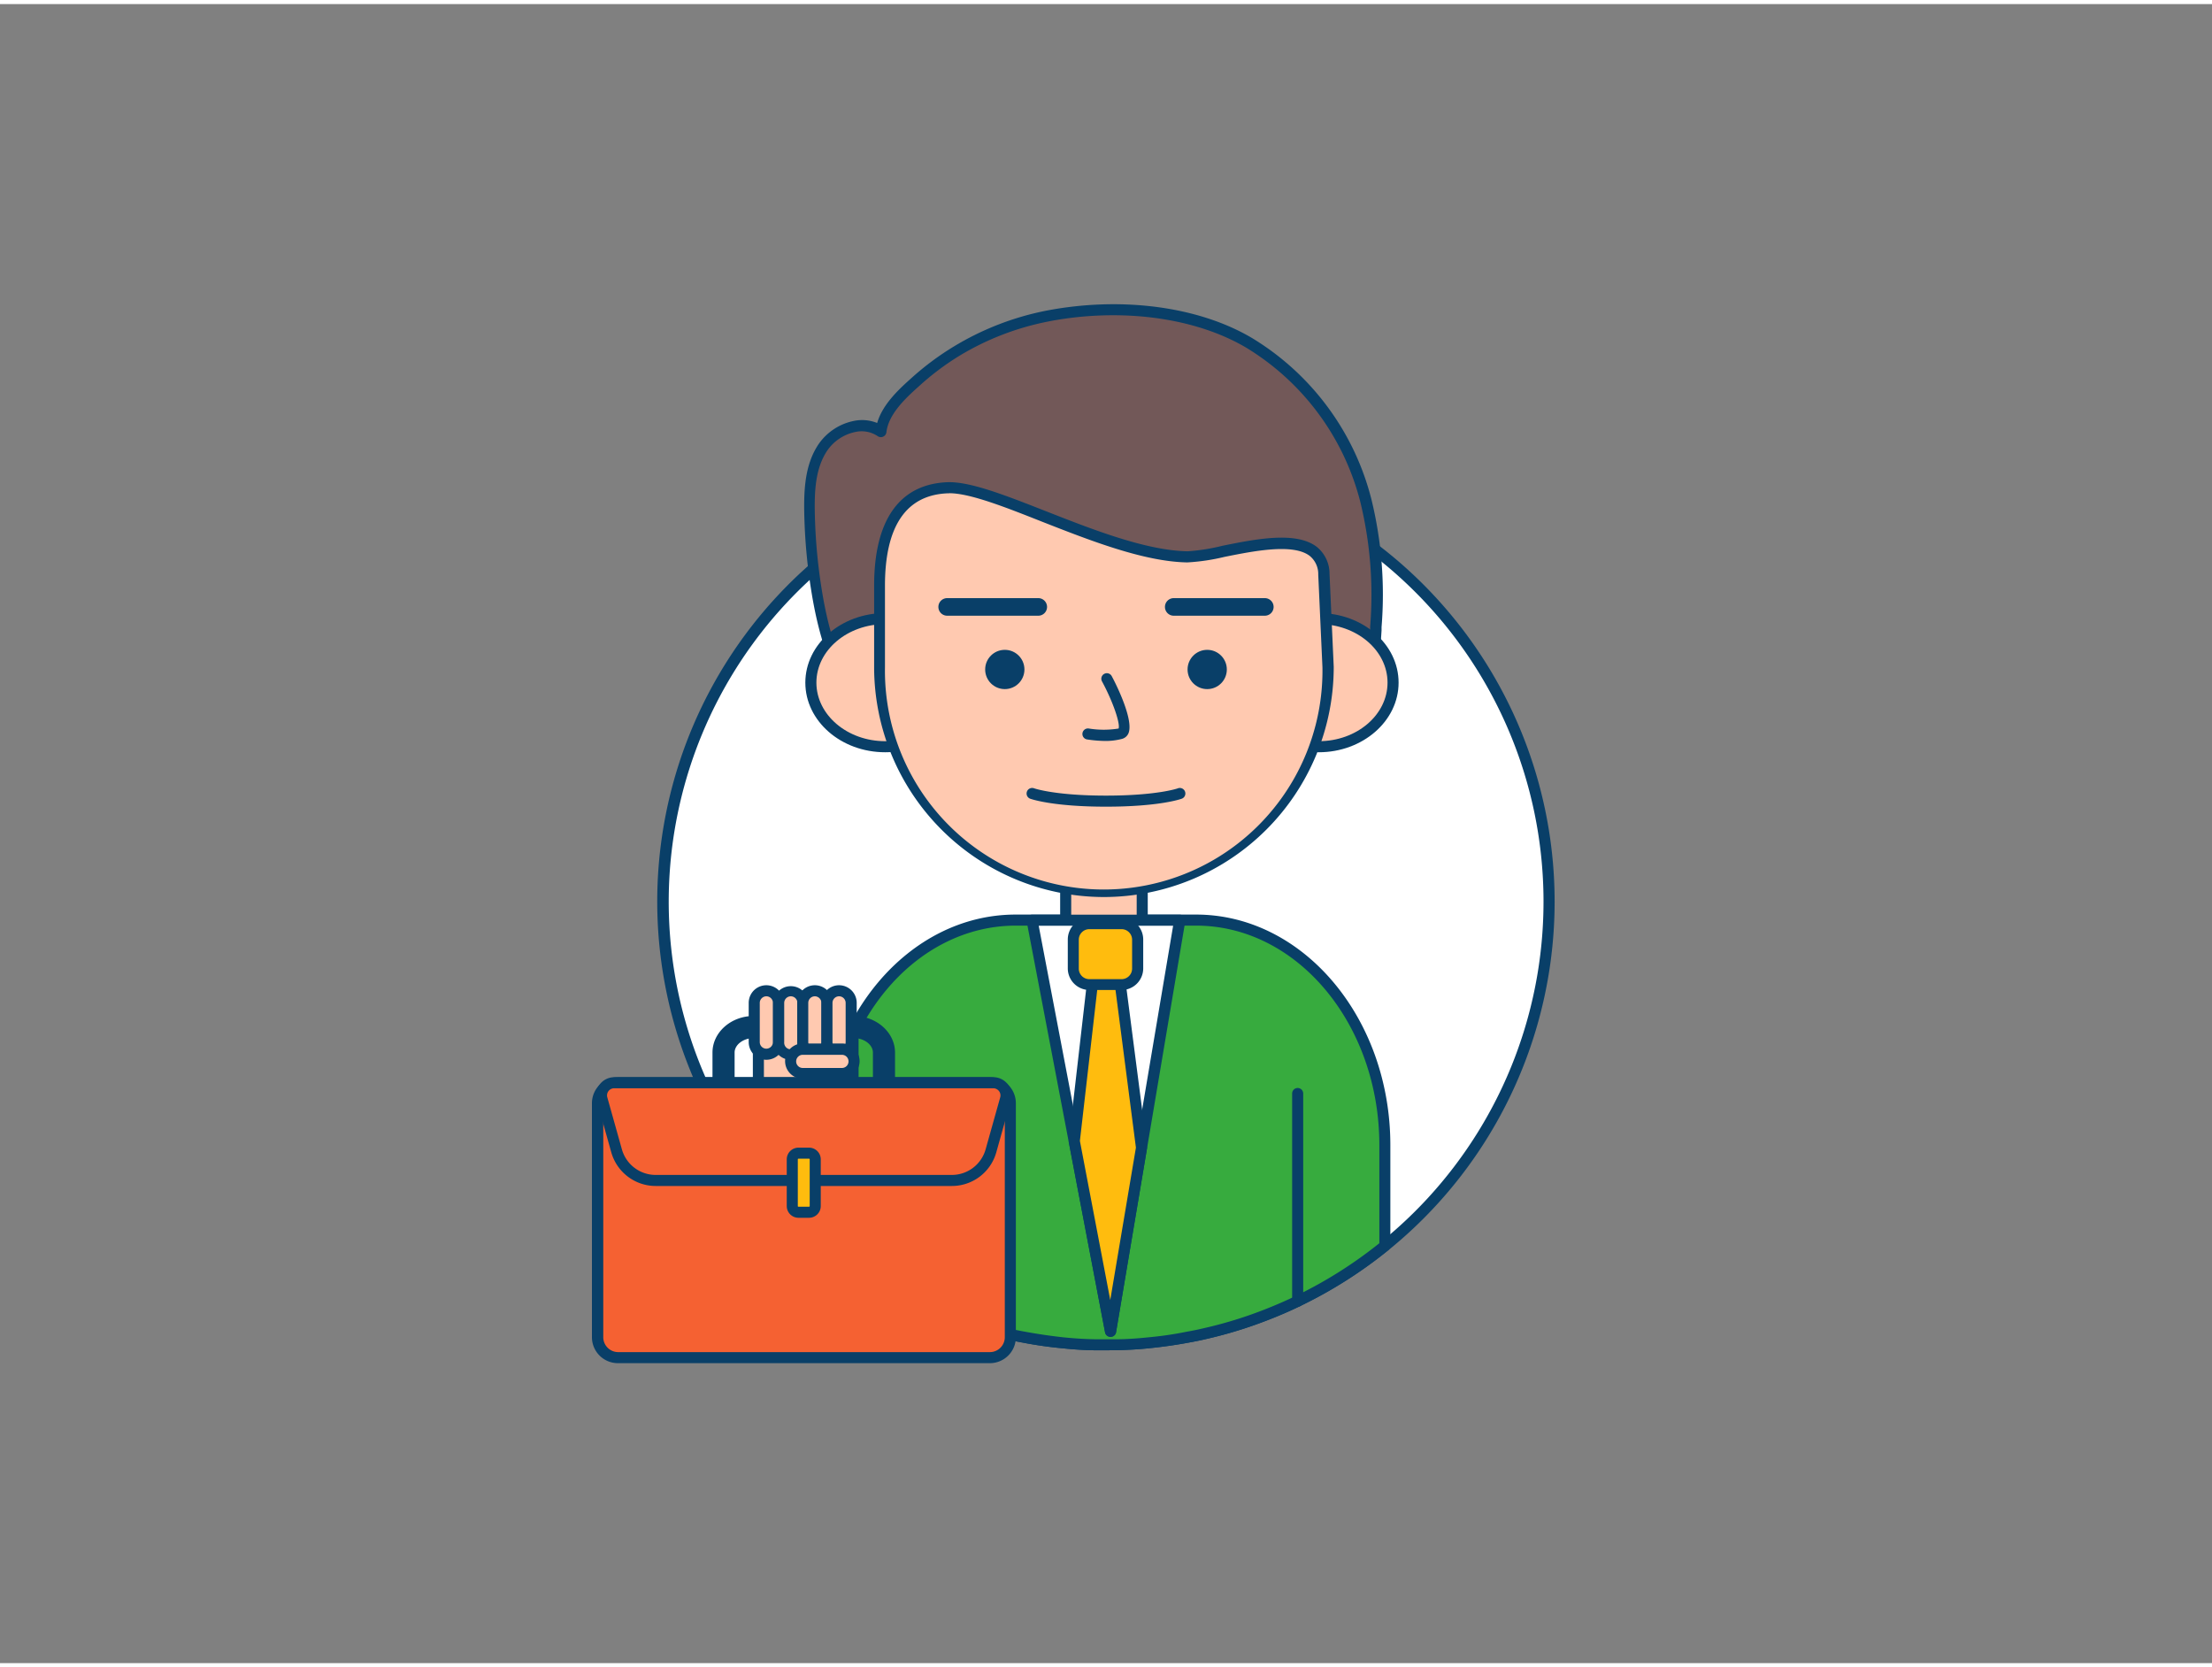 <svg xmlns="http://www.w3.org/2000/svg" viewBox="0 0 400 300" width="406" height="306" class="illustration styles_illustrationTablet__1DWOa"><rect x="0" y="0" width="400" height="300" fill="#808080" stroke="none"/><g id="_272_businessman_outline" data-name="#272_businessman_outline"><path d="M280.13,162.29a79.83,79.83,0,0,1-20.27,53.28,80.6,80.6,0,0,1-25.2,19q-2.83,1.37-5.78,2.5A77.21,77.21,0,0,1,218,240.39c-1.08.26-2.16.48-3.26.67q-3.39.65-6.89,1c-2,.21-4.1.32-6.19.36-.56,0-1.11,0-1.67,0s-1.18,0-1.76,0q-3.09-.06-6.1-.36-3.49-.33-6.89-1c-1.1-.19-2.18-.41-3.26-.67a77.21,77.21,0,0,1-10.87-3.33q-2.94-1.14-5.78-2.5a80.16,80.16,0,0,1,58.49-148.8,76.75,76.75,0,0,1,8.47,3.18,80.21,80.21,0,0,1,47.83,73.35Z" fill="#fff"></path><path d="M200,243.43c-.6,0-1.2,0-1.79,0-2,0-4.11-.16-6.17-.37-2.31-.22-4.66-.55-7-1-1.17-.21-2.25-.43-3.3-.68a78.69,78.69,0,0,1-11-3.38c-2-.79-4-1.64-5.85-2.53a81.68,81.68,0,0,1-16-10.14A81.16,81.16,0,0,1,224.13,84.8a81.72,81.72,0,0,1,25.58,13.38,81.13,81.13,0,0,1,1.37,127.14,81.68,81.68,0,0,1-16,10.14c-1.83.89-3.8,1.74-5.85,2.53a78.69,78.69,0,0,1-11,3.38c-1.05.25-2.13.47-3.31.68-2.31.43-4.66.76-7,1-2,.21-4.08.33-6.26.37C201.13,243.42,200.57,243.43,200,243.43Zm0-160.27a79.16,79.16,0,0,0-34.22,150.5c1.79.86,3.71,1.69,5.7,2.47a76.56,76.56,0,0,0,10.73,3.29c1,.24,2.07.46,3.21.66,2.27.42,4.56.75,6.82,1,2,.21,4,.33,6,.36,1.13,0,2.25,0,3.38,0,2.14,0,4.19-.16,6.11-.36,2.27-.21,4.56-.54,6.82-1,1.15-.2,2.2-.42,3.21-.66a75.75,75.75,0,0,0,10.73-3.29c2-.78,3.92-1.61,5.71-2.47a79.15,79.15,0,0,0-2.33-143.8,76.57,76.57,0,0,0-8.36-3.15A79.5,79.5,0,0,0,200,83.16Z" fill="#093f68"></path><path d="M194.61,55.63c10.57-1.13,22.36.33,31.28,5.63A46.94,46.94,0,0,1,247,89.82a72.34,72.34,0,0,1,1.79,22.77c-.13,2-.89,18.61-3.54,18.58l-3.92,0-49.69-.58-26.44-.3c-1.8,0-4.19.57-5.89.07-2.4-.71-4.38-4.2-5.61-6.2-3.24-5.3-4.93-11.45-6-17.54a100.8,100.8,0,0,1-1.36-14.81c-.07-4,.17-8.3,2.43-11.64s7.17-5.19,10.46-2.86c.43-3.65,3.68-6.68,6.33-9.06A49.9,49.9,0,0,1,173,62.78a50.8,50.8,0,0,1,16.49-6.38C191.13,56.08,192.85,55.82,194.61,55.63Z" fill="#725858"></path><path d="M245.28,132.17h0l-80.05-.92a17.54,17.54,0,0,0-1.95.13,11.39,11.39,0,0,1-4.21-.1c-2.62-.78-4.62-4.07-5.94-6.24l-.24-.4c-2.9-4.74-4.83-10.42-6.08-17.9a101.35,101.35,0,0,1-1.38-14.95c-.07-4.24.19-8.65,2.6-12.22a10.22,10.22,0,0,1,6.4-4.2,7.27,7.27,0,0,1,4.19.38c1-3.5,4.19-6.33,6.37-8.28a50.25,50.25,0,0,1,7.49-5.55,51.31,51.31,0,0,1,16.81-6.5c1.71-.33,3.47-.59,5.24-.78h0c11.95-1.28,23.58.82,31.9,5.76A47.84,47.84,0,0,1,248,89.57a72.5,72.5,0,0,1,1.83,23.08l0,.61C248.76,130.64,246.93,132.17,245.28,132.17Zm-80.16-2.92h.1l79.94.92c.38-.36,1.78-2.65,2.61-17l0-.62A70.91,70.91,0,0,0,246,90.07a45.87,45.87,0,0,0-20.66-27.95c-8-4.72-19.13-6.73-30.66-5.5-1.72.19-3.43.44-5.08.77a49.25,49.25,0,0,0-16.16,6.24A48,48,0,0,0,166.29,69c-2.23,2-5.61,5-6,8.43a1,1,0,0,1-.59.79,1,1,0,0,1-1-.1,5.2,5.2,0,0,0-4-.75,8.15,8.15,0,0,0-5.1,3.36c-2.1,3.11-2.33,7.15-2.26,11.06a100,100,0,0,0,1.35,14.66c1.21,7.22,3.06,12.68,5.82,17.19l.24.4c1.09,1.8,2.92,4.81,4.8,5.36a10.06,10.06,0,0,0,3.44,0C163.75,129.32,164.46,129.25,165.12,129.25Zm29.49-73.62h0Z" fill="#093f68"></path><path d="M250.45,206.34v18.21a80.19,80.19,0,0,1-15.79,10q-2.83,1.37-5.78,2.5A77.21,77.21,0,0,1,218,240.39c-1.08.26-2.16.48-3.26.67q-3.39.65-6.89,1c-2,.21-4.1.32-6.19.36-.56,0-1.11,0-1.67,0s-1.18,0-1.76,0q-3.09-.06-6.1-.36-3.49-.33-6.89-1c-1.1-.19-2.18-.41-3.26-.67a77.21,77.21,0,0,1-10.87-3.33q-2.94-1.14-5.78-2.5a80.19,80.19,0,0,1-15.79-10V206.34c0-22.47,15.28-40.7,34.14-40.7h32.62C235.17,165.64,250.45,183.87,250.45,206.34Z" fill="#37ab3e"></path><path d="M200,243.43c-.6,0-1.2,0-1.79,0-2,0-4.11-.16-6.17-.37-2.31-.22-4.66-.55-7-1-1.17-.21-2.25-.43-3.3-.68a78.69,78.69,0,0,1-11-3.38c-2-.79-4-1.64-5.85-2.53a81.68,81.68,0,0,1-16-10.14,1,1,0,0,1-.37-.77V206.34c0-23,15.76-41.7,35.14-41.7h32.62c19.38,0,35.14,18.71,35.14,41.7v18.21a1,1,0,0,1-.37.77,81.68,81.68,0,0,1-16,10.14c-1.83.89-3.8,1.74-5.85,2.53a78.69,78.69,0,0,1-11,3.38c-1.05.25-2.13.47-3.31.68-2.31.43-4.66.76-7,1-2,.21-4.08.33-6.26.37C201.13,243.42,200.57,243.43,200,243.43Zm-49.45-19.36a79.34,79.34,0,0,0,15.23,9.59c1.79.86,3.71,1.69,5.7,2.47a76.56,76.56,0,0,0,10.73,3.29c1,.24,2.07.46,3.21.66,2.27.42,4.56.75,6.82,1,2,.21,4,.33,6,.36,1.13,0,2.25,0,3.38,0,2.14,0,4.19-.16,6.11-.36,2.27-.21,4.56-.54,6.82-1,1.15-.2,2.2-.42,3.21-.66a75.75,75.75,0,0,0,10.73-3.29c2-.78,3.92-1.61,5.71-2.47a79.34,79.34,0,0,0,15.23-9.59V206.34c0-21.89-14.87-39.7-33.14-39.7H183.69c-18.27,0-33.14,17.81-33.14,39.7Zm99.9.48h0Z" fill="#093f68"></path><polyline points="192.71 166.62 192.71 158.65 206.55 158.65 206.55 166.62" fill="#ffc9b0"></polyline><path d="M206.55,167.62a1,1,0,0,1-1-1v-7H193.71v7a1,1,0,0,1-2,0v-8a1,1,0,0,1,1-1h13.84a1,1,0,0,1,1,1v8A1,1,0,0,1,206.55,167.62Z" fill="#093f68"></path><ellipse cx="160.08" cy="122.7" rx="13.45" ry="11.59" fill="#ffc9b0"></ellipse><path d="M160.08,135.29c-8,0-14.45-5.65-14.45-12.59s6.48-12.58,14.45-12.58,14.44,5.64,14.44,12.58S168,135.29,160.08,135.29Zm0-23.17c-6.87,0-12.45,4.75-12.45,10.58s5.58,10.59,12.45,10.59,12.44-4.75,12.44-10.59S166.94,112.12,160.08,112.12Z" fill="#093f68"></path><ellipse cx="238.47" cy="122.7" rx="13.45" ry="11.59" fill="#ffc9b0"></ellipse><path d="M238.47,135.29c-8,0-14.45-5.65-14.45-12.59s6.48-12.58,14.45-12.58,14.44,5.64,14.44,12.58S246.43,135.29,238.47,135.29Zm0-23.17c-6.87,0-12.45,4.75-12.45,10.58s5.58,10.59,12.45,10.59,12.44-4.75,12.44-10.59S245.33,112.12,238.47,112.12Z" fill="#093f68"></path><path d="M199.63,160.47h0a40.56,40.56,0,0,1-40.56-40.56V105.17c0-10.22,3.54-17.32,12.21-17.71S200.6,99.71,214.75,100c5.84.11,24.19-7.26,24.67,3.16l.76,16.8A40.55,40.55,0,0,1,199.63,160.47Z" fill="#ffc9b0"></path><path d="M199.63,161.47a41.61,41.61,0,0,1-41.56-41.56V105.17c0-11.85,4.56-18.32,13.17-18.71,4.11-.18,10.5,2.34,17.92,5.25,8.48,3.33,18.09,7.11,25.61,7.24a36.28,36.28,0,0,0,6.3-1c5.94-1.2,13.34-2.69,17.07.22a6.23,6.23,0,0,1,2.28,4.85l.76,16.81A41.61,41.61,0,0,1,199.63,161.47Zm-28-73h-.34c-7.47.33-11.26,6-11.26,16.71v14.74a39.56,39.56,0,1,0,79.11,0l-.76-16.76a4.23,4.23,0,0,0-1.52-3.36c-3-2.34-10.18-.89-15.43.16a37.15,37.15,0,0,1-6.73,1c-7.88-.13-17.68-4-26.31-7.38C181.73,90.94,175.39,88.45,171.67,88.45Z" fill="#093f68"></path><path d="M165.34,235.56a1,1,0,0,1-1-1V197a1,1,0,0,1,2,0v37.54A1,1,0,0,1,165.34,235.56Z" fill="#093f68"></path><path d="M234.66,235.56a1,1,0,0,1-1-1V197a1,1,0,0,1,2,0v37.54A1,1,0,0,1,234.66,235.56Z" fill="#093f68"></path><polygon points="213.35 165.64 206.42 206.78 200.83 239.98 194.27 205.59 186.65 165.64 213.35 165.64" fill="#fff"></polygon><path d="M200.83,241a1,1,0,0,1-1-.81l-14.18-74.34a1,1,0,0,1,1-1.19h26.7a1,1,0,0,1,.76.35,1,1,0,0,1,.23.82l-12.52,74.34a1,1,0,0,1-1,.83Zm-13-74.34,12.91,67.68,11.4-67.68Z" fill="#093f68"></path><polygon points="206.42 206.78 200.83 239.98 194.27 205.59 198.49 168.85 198.56 168.26 198.56 168.24 201.44 168.24 201.44 168.26 201.51 168.85 206.42 206.78" fill="#ffbc0e"></polygon><path d="M200.83,241a1,1,0,0,1-1-.81l-6.56-34.39a1,1,0,0,1,0-.3l4.29-37.32a1,1,0,0,1,1-.92h2.88a1,1,0,0,1,1,1l.06.49,4.91,37.92a1.5,1.5,0,0,1,0,.3l-5.59,33.2a1,1,0,0,1-1,.83Zm-5.55-35.43,5.49,28.77,4.64-27.56-4.86-37.52h-1.1Z" fill="#093f68"></path><rect x="194.08" y="166.24" width="11.63" height="11.04" rx="2.91" fill="#ffbc0e"></rect><path d="M202.81,178.28H197a3.91,3.91,0,0,1-3.91-3.9v-5.24a3.91,3.91,0,0,1,3.91-3.9h5.82a3.91,3.91,0,0,1,3.91,3.9v5.24A3.91,3.91,0,0,1,202.81,178.28Zm-5.82-11a1.91,1.91,0,0,0-1.91,1.9v5.24a1.91,1.91,0,0,0,1.91,1.9h5.82a1.91,1.91,0,0,0,1.91-1.9v-5.24a1.91,1.91,0,0,0-1.91-1.9Z" fill="#093f68"></path><circle cx="181.7" cy="120.32" r="3.55" fill="#093f68"></circle><circle cx="218.3" cy="120.32" r="3.55" fill="#093f68"></circle><path d="M200,133.25a23.42,23.42,0,0,1-3.44-.28,1,1,0,0,1-.81-1.16,1,1,0,0,1,1.16-.81,16.86,16.86,0,0,0,5.37,0c.31-.92-1-4.82-3-8.52a1,1,0,1,1,1.77-.93c1,1.85,4,8.06,3,10.34a1.78,1.78,0,0,1-1.22,1A11.83,11.83,0,0,1,200,133.25Z" fill="#093f68"></path><path d="M200,145.13c-9.72,0-13.55-1.39-13.71-1.44a1,1,0,0,1,.71-1.88s3.72,1.32,13,1.32,13-1.31,13-1.32a1,1,0,0,1,.7,1.88C213.55,143.74,209.72,145.13,200,145.13Z" fill="#093f68"></path><path d="M187.75,110.6H171.28a1.59,1.59,0,0,1,0-3.18h16.47a1.59,1.59,0,0,1,0,3.18Z" fill="#093f68"></path><path d="M228.72,110.6H212.25a1.59,1.59,0,0,1,0-3.18h16.47a1.59,1.59,0,0,1,0,3.18Z" fill="#093f68"></path><rect x="137.14" y="186.01" width="17.12" height="17.12" fill="#ffc9b0"></rect><path d="M154.26,204.13H137.14a1,1,0,0,1-1-1V186a1,1,0,0,1,1-1h17.12a1,1,0,0,1,1,1v17.12A1,1,0,0,1,154.26,204.13Zm-16.12-2h15.12V187H138.14Z" fill="#093f68"></path><path d="M170.11,219.63a1,1,0,0,1-1-1v-18a1,1,0,1,1,2,0v18A1,1,0,0,1,170.11,219.63Z" fill="#093f68"></path><path d="M159.85,197.05a2,2,0,0,1-2-2v-5.46c0-1.41-1.58-2.61-3.45-2.61H136.28c-1.86,0-3.44,1.2-3.44,2.61v5.46a2,2,0,0,1-4,0v-5.46c0-3.64,3.34-6.61,7.44-6.61H154.4c4.11,0,7.45,3,7.45,6.61v5.46A2,2,0,0,1,159.85,197.05Z" fill="#093f68"></path><rect x="108.04" y="195.05" width="74.61" height="49.71" rx="3.69" fill="#f56132"></rect><path d="M179,245.76H111.73a4.7,4.7,0,0,1-4.69-4.69V198.75a4.71,4.71,0,0,1,4.69-4.7H179a4.71,4.71,0,0,1,4.7,4.7v42.32A4.7,4.7,0,0,1,179,245.76Zm-67.22-49.71a2.7,2.7,0,0,0-2.69,2.7v42.32a2.7,2.7,0,0,0,2.69,2.69H179a2.7,2.7,0,0,0,2.7-2.69V198.75a2.7,2.7,0,0,0-2.7-2.7Z" fill="#093f68"></path><path d="M172.14,212.72h-53.6a7.33,7.33,0,0,1-7.05-5.35L108.86,198a2.29,2.29,0,0,1,2.2-2.91h68.56a2.29,2.29,0,0,1,2.21,2.91l-2.64,9.41A7.31,7.31,0,0,1,172.14,212.72Z" fill="#f56132"></path><path d="M172.14,213.72h-53.6a8.35,8.35,0,0,1-8-6.08l-2.64-9.41a3.3,3.3,0,0,1,3.17-4.18h68.56a3.29,3.29,0,0,1,3.17,4.18l-2.64,9.41A8.34,8.34,0,0,1,172.14,213.72Zm-61.08-17.67a1.29,1.29,0,0,0-1.24,1.64l2.64,9.41a6.34,6.34,0,0,0,6.08,4.62h53.6a6.34,6.34,0,0,0,6.09-4.62l2.64-9.41a1.28,1.28,0,0,0-.22-1.13,1.3,1.3,0,0,0-1-.51Z" fill="#093f68"></path><rect x="143.27" y="207.79" width="4.15" height="10.68" rx="1.11" fill="#ffbc0e"></rect><path d="M146.3,219.47h-1.92a2.12,2.12,0,0,1-2.11-2.12V208.9a2.12,2.12,0,0,1,2.11-2.11h1.92a2.12,2.12,0,0,1,2.12,2.11v8.45A2.12,2.12,0,0,1,146.3,219.47Zm-1.92-10.68a.11.11,0,0,0-.11.11v8.45a.11.11,0,0,0,.11.12h1.92a.12.12,0,0,0,.12-.12V208.9a.11.11,0,0,0-.12-.11Z" fill="#093f68"></path><rect x="136.39" y="178.42" width="4.38" height="11.47" rx="2.19" fill="#ffc9b0"></rect><path d="M138.58,190.9a3.2,3.2,0,0,1-3.19-3.2v-7.09a3.19,3.19,0,1,1,6.38,0v7.09A3.2,3.2,0,0,1,138.58,190.9Zm0-11.48a1.2,1.2,0,0,0-1.19,1.19v7.09a1.19,1.19,0,1,0,2.38,0v-7.09A1.19,1.19,0,0,0,138.58,179.42Z" fill="#093f68"></path><rect x="140.77" y="178.42" width="4.38" height="11.47" rx="2.19" fill="#ffc9b0"></rect><path d="M143,190.9a3.2,3.2,0,0,1-3.19-3.2v-7.09a3.2,3.2,0,0,1,6.39,0v7.09A3.21,3.21,0,0,1,143,190.9Zm0-11.48a1.2,1.2,0,0,0-1.19,1.19v7.09a1.2,1.2,0,1,0,2.39,0v-7.09A1.2,1.2,0,0,0,143,179.42Z" fill="#093f68"></path><rect x="145.16" y="178.42" width="4.38" height="11.47" rx="2.19" fill="#ffc9b0"></rect><path d="M147.35,190.9a3.2,3.2,0,0,1-3.19-3.2v-7.09a3.19,3.19,0,1,1,6.38,0v7.09A3.2,3.2,0,0,1,147.35,190.9Zm0-11.48a1.19,1.19,0,0,0-1.19,1.19v7.09a1.19,1.19,0,1,0,2.38,0v-7.09A1.2,1.2,0,0,0,147.35,179.42Z" fill="#093f68"></path><rect x="149.54" y="178.42" width="4.38" height="11.47" rx="2.19" fill="#ffc9b0"></rect><path d="M151.73,190.9a3.2,3.2,0,0,1-3.19-3.2v-7.09a3.19,3.19,0,1,1,6.38,0v7.09A3.2,3.2,0,0,1,151.73,190.9Zm0-11.48a1.19,1.19,0,0,0-1.19,1.19v7.09a1.19,1.19,0,1,0,2.38,0v-7.09A1.19,1.19,0,0,0,151.73,179.42Z" fill="#093f68"></path><rect x="146.51" y="185.4" width="4.38" height="11.47" rx="2.19" transform="translate(339.84 42.44) rotate(90)" fill="#ffc9b0"></rect><path d="M152.25,194.33h-7.09a3.19,3.19,0,1,1,0-6.38h7.09a3.19,3.19,0,0,1,0,6.38ZM145.16,190a1.19,1.19,0,1,0,0,2.38h7.09a1.19,1.19,0,0,0,0-2.38Z" fill="#093f68"></path></g></svg>